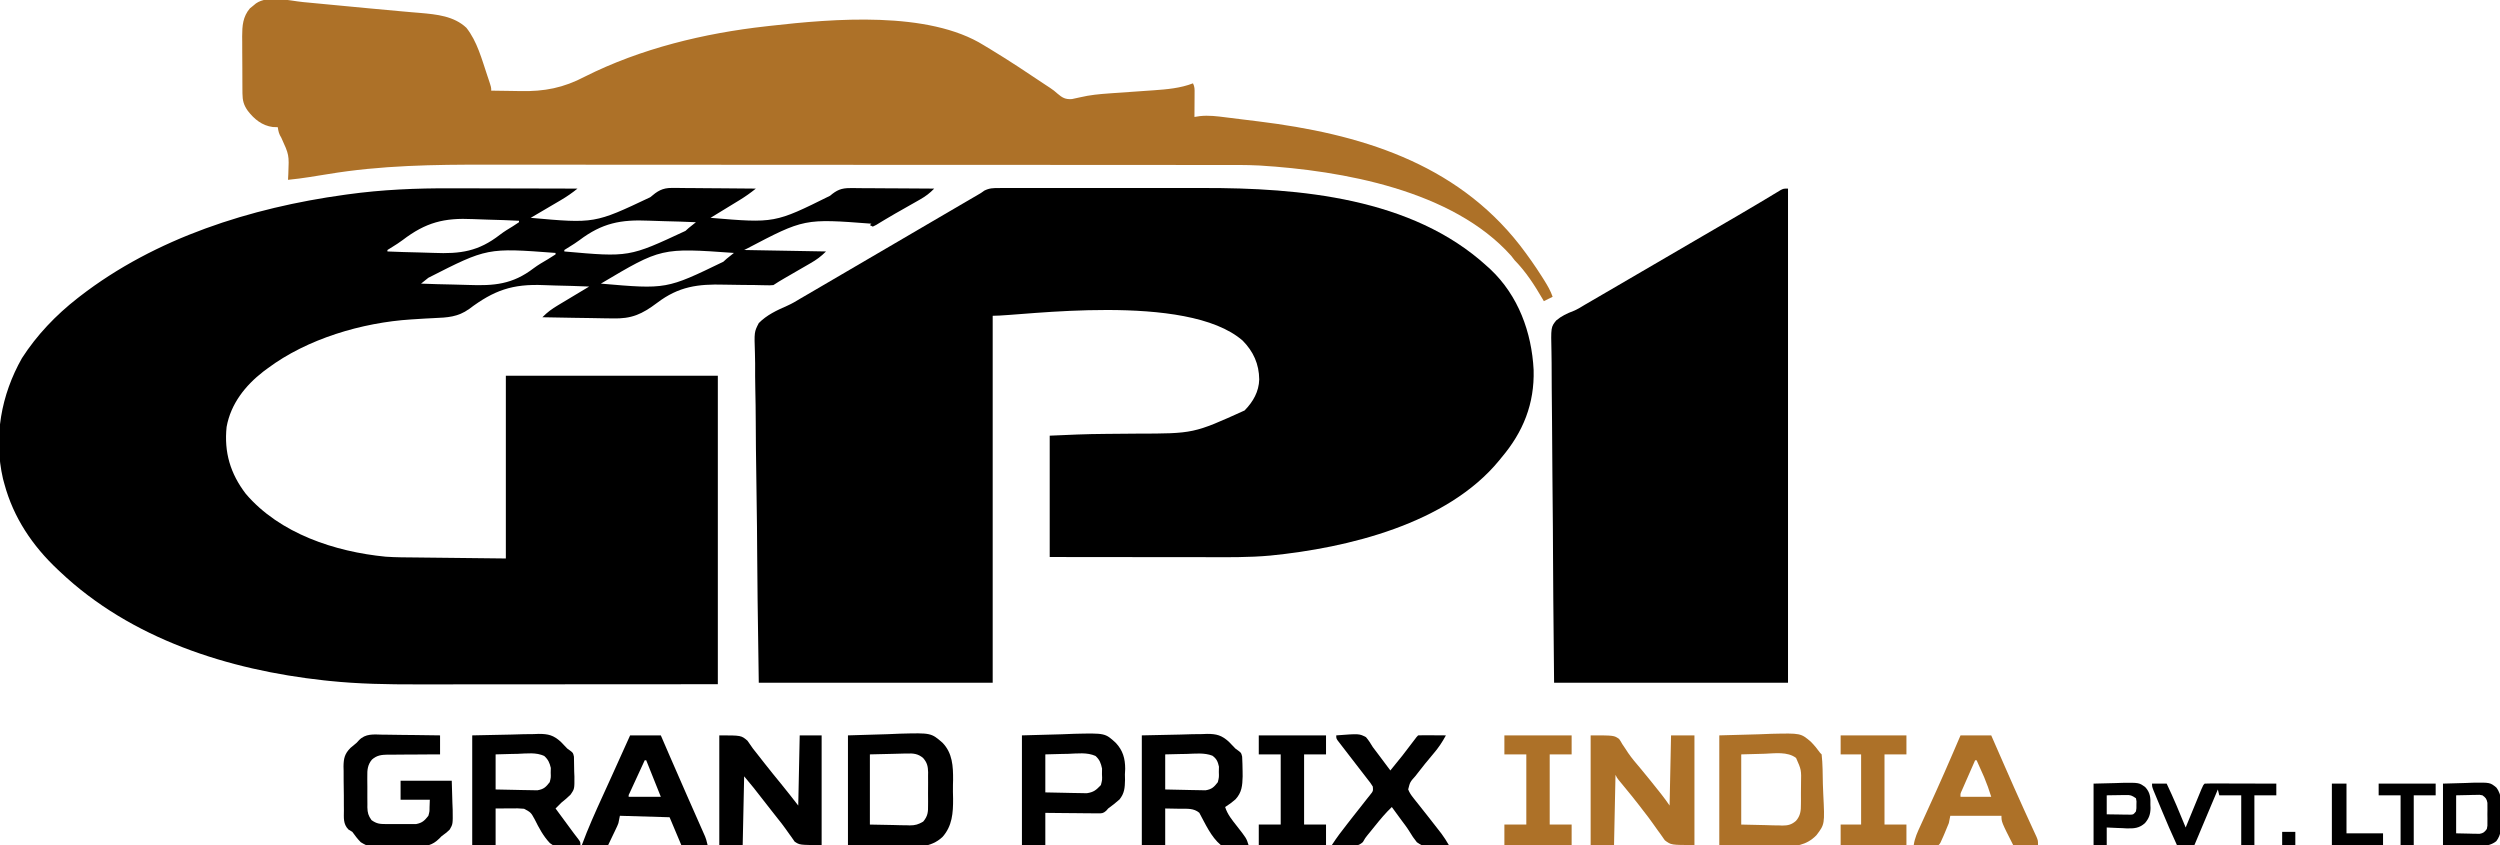 <?xml version="1.0" encoding="UTF-8"?>
<svg version="1.1" xmlns="http://www.w3.org/2000/svg" width="1710" height="578">
<path d="M0 0 C0.733 -0.005 1.466 -0.009 2.221 -0.014 C4.674 -0.026 7.126 -0.017 9.579 -0.007 C11.341 -0.011 13.102 -0.017 14.864 -0.023 C19.655 -0.037 24.446 -0.032 29.237 -0.022 C34.28 -0.014 39.323 -0.021 44.367 -0.026 C52.865 -0.032 61.363 -0.024 69.861 -0.01 C79.603 0.006 89.345 0.001 99.087 -0.016 C107.498 -0.029 115.908 -0.031 124.319 -0.023 C129.32 -0.019 134.321 -0.018 139.322 -0.028 C205.541 -0.143 282.378 6.557 333.629 53.381 C334.45 54.12 335.271 54.858 336.117 55.619 C355.16 73.61 364.305 98.661 365.629 124.381 C366.28 147.529 358.478 166.879 343.629 184.381 C343.114 185.018 342.6 185.655 342.07 186.311 C306.465 229.732 238.365 246.137 185.629 251.381 C170.702 252.761 155.72 252.512 140.746 252.482 C137.005 252.476 133.264 252.476 129.523 252.474 C122.465 252.471 115.408 252.463 108.35 252.453 C98.794 252.44 89.238 252.434 79.683 252.428 C64.665 252.419 49.647 252.399 34.629 252.381 C34.629 224.991 34.629 197.601 34.629 169.381 C47.309 168.805 59.874 168.243 72.547 168.17 C73.949 168.157 75.352 168.143 76.755 168.129 C82.572 168.069 88.389 168.013 94.206 167.98 C133.073 167.933 133.073 167.933 167.941 152.131 C173.754 146.183 177.732 139.263 177.941 130.881 C177.815 120.386 173.977 111.842 166.629 104.381 C128.368 70.97 14.953 87.549 -4.371 87.381 C-4.371 170.211 -4.371 253.041 -4.371 338.381 C-57.171 338.381 -109.971 338.381 -164.371 338.381 C-165.258 277.214 -165.258 277.214 -165.446 251.57 C-165.489 245.711 -165.533 239.852 -165.58 233.993 C-165.588 232.891 -165.588 232.891 -165.597 231.767 C-165.693 219.93 -165.866 208.096 -166.069 196.26 C-166.275 184.102 -166.397 171.946 -166.441 159.786 C-166.471 152.289 -166.566 144.798 -166.745 137.302 C-166.876 131.543 -166.889 125.787 -166.86 120.026 C-166.866 117.672 -166.909 115.318 -166.994 112.965 C-167.49 98.449 -167.49 98.449 -164.371 92.381 C-158.924 86.827 -151.955 83.597 -144.91 80.514 C-141.766 79.111 -138.919 77.453 -135.992 75.647 C-134.265 74.641 -132.537 73.636 -130.809 72.631 C-121.82 67.397 -112.843 62.144 -103.871 56.881 C-94.079 51.137 -84.278 45.406 -74.469 39.69 C-65.981 34.741 -57.506 29.773 -49.032 24.802 C-39.32 19.105 -29.599 13.424 -19.869 7.758 C-18.952 7.224 -18.035 6.689 -17.09 6.139 C-16.295 5.676 -15.501 5.214 -14.682 4.737 C-12.349 3.414 -12.349 3.414 -10.188 1.82 C-6.6 -0.013 -4.024 0.003 0 0 Z " fill="#000000" transform="translate(683.371,128.619)"/>
<path d="M0 0 C2.517 0.004 5.035 0.007 7.552 0.009 C14.077 0.016 20.601 0.036 27.126 0.058 C33.824 0.079 40.522 0.088 47.221 0.098 C60.289 0.119 73.357 0.152 86.426 0.195 C82.766 3.174 79.103 5.693 75.031 8.086 C74.439 8.435 73.847 8.785 73.237 9.145 C71.364 10.249 69.489 11.347 67.613 12.445 C66.335 13.198 65.057 13.95 63.779 14.703 C60.664 16.538 57.546 18.368 54.426 20.195 C98.143 24.112 98.143 24.112 136.171 6.118 C141.058 1.951 144.438 -0.311 150.982 -0.259 C152.263 -0.258 153.544 -0.258 154.863 -0.258 C156.246 -0.237 157.629 -0.217 159.012 -0.195 C160.438 -0.188 161.864 -0.182 163.291 -0.178 C167.029 -0.163 170.767 -0.124 174.506 -0.079 C178.327 -0.038 182.148 -0.02 185.969 0 C193.455 0.043 200.94 0.111 208.426 0.195 C204.827 3.117 201.209 5.668 197.25 8.086 C196.68 8.435 196.11 8.785 195.523 9.145 C193.721 10.248 191.917 11.347 190.113 12.445 C188.883 13.198 187.653 13.95 186.424 14.703 C183.427 16.537 180.427 18.368 177.426 20.195 C221.319 23.889 221.319 23.889 259.177 5.096 C263.733 1.245 266.845 -0.181 272.868 -0.145 C274.79 -0.145 274.79 -0.145 276.75 -0.145 C278.138 -0.129 279.526 -0.114 280.914 -0.098 C282.342 -0.092 283.77 -0.088 285.197 -0.085 C288.944 -0.073 292.69 -0.044 296.437 -0.011 C300.265 0.02 304.092 0.034 307.92 0.049 C315.422 0.081 322.924 0.132 330.426 0.195 C327.401 3.316 324.559 5.47 320.77 7.621 C319.664 8.253 318.558 8.886 317.418 9.537 C316.254 10.194 315.09 10.851 313.926 11.508 C311.665 12.795 309.405 14.083 307.145 15.371 C305.48 16.312 305.48 16.312 303.781 17.272 C301.495 18.583 299.23 19.907 296.977 21.271 C295.898 21.92 294.819 22.569 293.707 23.238 C292.254 24.126 292.254 24.126 290.771 25.032 C289.997 25.416 289.223 25.8 288.426 26.195 C287.766 25.865 287.106 25.535 286.426 25.195 C286.756 24.865 287.086 24.535 287.426 24.195 C241.525 20.687 241.525 20.687 202.426 41.195 C201.766 41.525 201.106 41.855 200.426 42.195 C218.906 42.525 237.386 42.855 256.426 43.195 C252.999 46.622 249.92 48.881 245.797 51.234 C244.851 51.785 244.851 51.785 243.885 52.346 C241.881 53.51 239.872 54.665 237.863 55.82 C235.852 56.984 233.841 58.15 231.831 59.316 C230.583 60.039 229.334 60.76 228.085 61.479 C225.475 62.985 222.934 64.523 220.426 66.195 C217.891 66.386 217.891 66.386 214.819 66.308 C213.666 66.286 212.512 66.264 211.324 66.241 C210.071 66.212 208.818 66.182 207.527 66.152 C204.853 66.129 202.178 66.108 199.504 66.092 C195.304 66.062 191.106 66.016 186.907 65.897 C168.807 65.409 155.745 67.088 140.899 78.339 C130.55 86.108 123.442 89.388 110.375 88.977 C108.981 88.962 107.587 88.95 106.193 88.942 C102.571 88.912 98.95 88.834 95.329 88.745 C91.615 88.662 87.9 88.626 84.186 88.586 C76.931 88.501 69.679 88.365 62.426 88.195 C65.642 84.866 68.976 82.439 72.941 80.086 C73.865 79.528 73.865 79.528 74.808 78.96 C76.76 77.783 78.718 76.614 80.676 75.445 C82.007 74.645 83.338 73.844 84.668 73.043 C87.917 71.088 91.17 69.14 94.426 67.195 C86.712 66.861 79.001 66.636 71.281 66.481 C68.666 66.417 66.052 66.328 63.438 66.215 C41.908 65.302 29.349 69.714 12.292 82.555 C4.632 88.064 -2.58 88.401 -11.758 88.776 C-16.12 88.958 -20.475 89.251 -24.832 89.531 C-25.685 89.584 -26.538 89.636 -27.416 89.69 C-60.859 91.825 -98.47 102.916 -125.574 123.195 C-126.517 123.893 -127.459 124.59 -128.43 125.309 C-140.831 134.939 -150.731 147.419 -153.574 163.195 C-155.372 180.522 -151.045 195.122 -140.426 209.004 C-117.199 236.205 -79.347 248.599 -44.785 251.973 C-37.643 252.468 -30.473 252.441 -23.316 252.512 C-21.758 252.53 -20.199 252.549 -18.641 252.568 C-12.91 252.636 -7.18 252.697 -1.449 252.758 C11.38 252.902 24.208 253.047 37.426 253.195 C37.426 211.945 37.426 170.695 37.426 128.195 C85.276 128.195 133.126 128.195 182.426 128.195 C182.426 197.825 182.426 267.455 182.426 339.195 C126.758 339.236 126.758 339.236 103.311 339.244 C97.954 339.246 92.598 339.248 87.241 339.25 C86.57 339.251 85.899 339.251 85.208 339.251 C74.427 339.255 63.647 339.263 52.867 339.272 C41.771 339.282 30.675 339.287 19.579 339.289 C13.361 339.291 7.142 339.294 0.923 339.301 C-4.951 339.308 -10.825 339.31 -16.7 339.308 C-18.836 339.309 -20.971 339.311 -23.107 339.315 C-43.17 339.349 -63.293 339.036 -83.262 336.945 C-84.501 336.817 -85.74 336.688 -87.017 336.556 C-152.314 329.428 -219.021 308.224 -267.574 262.195 C-268.073 261.729 -268.571 261.263 -269.085 260.783 C-286.352 244.555 -299.368 225.245 -305.574 202.195 C-305.893 201.026 -306.211 199.857 -306.539 198.652 C-313.039 170.228 -307.825 141.364 -293.574 116.195 C-283.459 100.432 -270.29 86.67 -255.574 75.195 C-255.034 74.774 -254.495 74.352 -253.938 73.918 C-202.264 33.908 -136.925 13.266 -72.949 4.445 C-72.228 4.344 -71.507 4.243 -70.765 4.139 C-47.249 0.882 -23.718 -0.106 0 0 Z M-33.156 35.395 C-35.454 37.106 -37.791 38.629 -40.236 40.117 C-41.338 40.803 -42.439 41.489 -43.574 42.195 C-43.574 42.525 -43.574 42.855 -43.574 43.195 C-36.376 43.501 -29.179 43.73 -21.975 43.869 C-18.627 43.936 -15.286 44.033 -11.939 44.176 C6.441 44.939 18.676 43.188 33.393 31.746 C36.222 29.588 39.19 27.779 42.238 25.945 C43.654 25.059 45.059 24.155 46.426 23.195 C46.426 22.865 46.426 22.535 46.426 22.195 C39.28 21.842 32.136 21.578 24.982 21.418 C21.656 21.341 18.34 21.229 15.017 21.064 C-4.829 20.105 -17.272 23.286 -33.156 35.395 Z M87.744 35.488 C85.489 37.149 83.188 38.631 80.797 40.086 C79.684 40.782 78.572 41.478 77.426 42.195 C77.426 42.525 77.426 42.855 77.426 43.195 C121.677 47.142 121.677 47.142 160.3 29.118 C161.002 28.484 161.703 27.849 162.426 27.195 C164.085 25.853 165.75 24.517 167.426 23.195 C160.132 22.866 152.84 22.62 145.54 22.47 C142.145 22.398 138.76 22.293 135.368 22.139 C116.006 21.284 103.368 23.72 87.744 35.488 Z M-15.574 61.195 C-17.236 62.535 -18.901 63.87 -20.574 65.195 C-13.228 65.477 -5.883 65.688 1.467 65.817 C4.883 65.879 8.296 65.962 11.709 66.101 C29.519 66.768 42.022 65.705 56.419 54.688 C59.524 52.379 62.837 50.455 66.176 48.508 C67.945 47.434 69.704 46.342 71.426 45.195 C71.426 44.865 71.426 44.535 71.426 44.195 C24.717 40.675 24.717 40.675 -15.574 61.195 Z M102.426 65.195 C147.283 69.081 147.283 69.081 186.208 50.21 C187.306 49.213 187.306 49.213 188.426 48.195 C190.084 46.852 191.749 45.516 193.426 44.195 C143.735 40.667 143.735 40.667 102.426 65.195 Z " fill="#000000" transform="translate(308.574,128.805)"/>
<path d="M0 0 C1.589 0.15 3.178 0.3 4.767 0.449 C8.946 0.843 13.124 1.243 17.302 1.644 C22.256 2.119 27.21 2.586 32.164 3.054 C36.233 3.439 40.302 3.827 44.37 4.218 C52.172 4.969 59.975 5.697 67.784 6.369 C69.945 6.558 72.107 6.749 74.268 6.939 C76.241 7.11 78.214 7.271 80.187 7.431 C91.368 8.421 103.124 9.563 111.645 17.574 C119.055 26.914 122.201 39.128 125.957 50.262 C126.224 51.053 126.491 51.843 126.766 52.658 C128.645 58.33 128.645 58.33 128.645 60.574 C133.621 60.675 138.597 60.746 143.574 60.794 C145.259 60.814 146.944 60.841 148.629 60.876 C165.051 61.209 178.062 58.68 192.695 50.977 C230.925 31.743 274.412 21.269 316.645 16.574 C317.622 16.462 318.599 16.351 319.606 16.235 C362.455 11.383 427.699 5.817 465.645 29.574 C467.109 30.457 468.573 31.339 470.039 32.219 C482.803 39.948 495.213 48.191 507.598 56.508 C508.645 57.195 509.692 57.882 510.771 58.589 C513.645 60.574 513.645 60.574 515.877 62.547 C519.255 65.41 521.322 66.67 525.832 66.344 C527.756 65.949 529.679 65.551 531.589 65.095 C538.09 63.557 544.502 62.945 551.16 62.477 C552.272 62.395 553.384 62.314 554.53 62.231 C557.984 61.984 561.439 61.747 564.895 61.512 C568.373 61.271 571.851 61.028 575.329 60.778 C577.475 60.624 579.621 60.476 581.767 60.334 C590.819 59.69 600.126 58.887 608.645 55.574 C609.871 58.027 609.759 59.625 609.742 62.363 C609.739 63.304 609.736 64.245 609.732 65.215 C609.724 66.2 609.716 67.185 609.707 68.199 C609.703 69.192 609.698 70.184 609.693 71.207 C609.682 73.663 609.664 76.118 609.645 78.574 C611.49 78.288 611.49 78.288 613.372 77.996 C619.366 77.338 625.052 78.069 631.008 78.832 C632.194 78.977 633.38 79.122 634.602 79.271 C637.115 79.581 639.627 79.895 642.138 80.215 C645.878 80.689 649.619 81.145 653.361 81.598 C722.18 90.082 787.942 109.578 832.274 166.358 C837.621 173.32 842.638 180.404 847.332 187.824 C847.837 188.622 848.342 189.42 848.862 190.241 C851.148 193.924 853.234 197.449 854.645 201.574 C852.665 202.564 850.685 203.554 848.645 204.574 C848.358 204.081 848.072 203.588 847.778 203.081 C842.098 193.364 836.518 184.657 828.645 176.574 C827.861 175.564 827.077 174.553 826.27 173.512 C786.131 128.594 710.714 115.256 654.185 111.786 C644.931 111.298 635.651 111.43 626.388 111.434 C624.043 111.431 621.699 111.428 619.354 111.425 C613.612 111.418 607.87 111.415 602.128 111.414 C595.241 111.414 588.355 111.407 581.468 111.4 C564.824 111.384 548.181 111.378 531.537 111.373 C523.648 111.371 515.758 111.367 507.869 111.364 C480.811 111.351 453.753 111.34 426.695 111.337 C424.998 111.336 423.301 111.336 421.605 111.336 C419.904 111.336 418.204 111.336 416.503 111.335 C413.092 111.335 409.681 111.334 406.271 111.334 C405.002 111.334 405.002 111.334 403.708 111.334 C376.338 111.33 348.967 111.314 321.597 111.291 C292.595 111.266 263.593 111.252 234.591 111.251 C231.397 111.251 228.203 111.251 225.009 111.251 C223.829 111.251 223.829 111.251 222.626 111.25 C210.057 111.249 197.487 111.238 184.918 111.224 C172.242 111.209 159.566 111.206 146.889 111.214 C140.043 111.218 133.197 111.217 126.35 111.203 C89.597 111.131 53.108 111.634 16.77 117.699 C14.271 118.1 11.773 118.496 9.274 118.892 C7.769 119.131 6.266 119.375 4.762 119.623 C-0.261 120.445 -5.292 121.053 -10.355 121.574 C-10.286 120.258 -10.216 118.942 -10.145 117.586 C-9.593 104.495 -9.593 104.495 -14.945 92.766 C-16.501 90.348 -16.962 88.4 -17.355 85.574 C-18.49 85.533 -19.624 85.492 -20.793 85.449 C-28.082 84.507 -33.467 80.077 -37.855 74.387 C-40.662 70.434 -41.48 67.322 -41.517 62.495 C-41.526 61.46 -41.536 60.425 -41.546 59.359 C-41.55 58.24 -41.554 57.121 -41.559 55.969 C-41.564 54.816 -41.57 53.662 -41.576 52.474 C-41.585 50.031 -41.592 47.587 -41.596 45.143 C-41.605 41.419 -41.636 37.695 -41.668 33.971 C-41.675 31.595 -41.68 29.219 -41.684 26.844 C-41.696 25.735 -41.708 24.627 -41.721 23.484 C-41.7 16.281 -41.28 10.011 -36.418 4.297 C-35.397 3.475 -35.397 3.475 -34.355 2.637 C-33.675 2.071 -32.994 1.505 -32.293 0.922 C-23.975 -4.864 -9.519 -0.923 0 0 Z " fill="#AD7128" transform="translate(207.355,1.426)"/>
<path d="M0 0 C0 111.54 0 223.08 0 338 C-52.8 338 -105.6 338 -160 338 C-160.605 276.672 -160.605 276.672 -160.732 250.994 C-160.762 245.127 -160.792 239.259 -160.824 233.392 C-160.828 232.656 -160.832 231.921 -160.836 231.163 C-160.901 219.298 -161.019 207.435 -161.157 195.57 C-161.298 183.39 -161.381 171.21 -161.411 159.029 C-161.432 151.515 -161.497 144.003 -161.619 136.49 C-161.708 130.724 -161.717 124.959 -161.697 119.193 C-161.701 116.831 -161.731 114.469 -161.788 112.107 C-162.191 94.716 -162.191 94.716 -158.541 90.191 C-155.019 87.198 -151.15 85.366 -146.853 83.742 C-144.099 82.639 -141.645 81.108 -139.129 79.551 C-137.274 78.47 -135.419 77.391 -133.562 76.312 C-131.48 75.1 -129.398 73.888 -127.316 72.676 C-125.747 71.762 -125.747 71.762 -124.145 70.831 C-119.094 67.891 -114.047 64.945 -109 62 C-107 60.833 -105 59.667 -103 58.5 C-101.515 57.634 -101.515 57.634 -100 56.75 C-67 37.5 -67 37.5 -64 35.75 C-62.001 34.584 -60.003 33.418 -58.004 32.252 C-52.981 29.321 -47.956 26.392 -42.93 23.465 C-41.928 22.881 -40.926 22.297 -39.893 21.696 C-37.898 20.533 -35.902 19.372 -33.906 18.21 C-28.82 15.248 -23.752 12.26 -18.707 9.23 C-17.696 8.625 -16.685 8.02 -15.643 7.397 C-13.714 6.24 -11.787 5.078 -9.865 3.91 C-9.006 3.396 -8.147 2.881 -7.262 2.352 C-6.509 1.896 -5.755 1.441 -4.979 0.971 C-3 0 -3 0 0 0 Z " fill="#000000" transform="translate(1223,129)"/>
<path d="M0 0 C16 0 16 0 19.477 2.465 C20.605 4.113 20.605 4.113 21.625 5.938 C22.488 7.231 23.355 8.521 24.227 9.809 C24.668 10.493 25.109 11.177 25.563 11.882 C28.109 15.636 31.076 19.039 34 22.5 C38.485 27.906 42.911 33.352 47.25 38.875 C47.704 39.452 48.157 40.029 48.625 40.623 C50.511 43.035 52.3 45.451 54 48 C54.33 32.16 54.66 16.32 55 0 C60.28 0 65.56 0 71 0 C71 24.75 71 49.5 71 75 C55 75 55 75 50.727 71.738 C49.641 70.301 48.608 68.822 47.625 67.312 C47.056 66.536 46.487 65.759 45.901 64.959 C44.757 63.393 43.634 61.811 42.533 60.214 C40.443 57.196 38.199 54.329 35.938 51.438 C35.164 50.419 34.391 49.401 33.594 48.352 C29.91 43.545 26.049 38.878 22.201 34.203 C21.669 33.555 21.138 32.906 20.59 32.238 C19.876 31.373 19.876 31.373 19.148 30.49 C18 29 18 29 17 27 C16.67 42.84 16.34 58.68 16 75 C10.72 75 5.44 75 0 75 C0 50.25 0 25.5 0 0 Z " fill="#AD7128" transform="translate(1088,503)"/>
<path d="M0 0 C8.869 -0.186 17.738 -0.371 26.875 -0.562 C31.046 -0.685 31.046 -0.685 35.3 -0.811 C37.531 -0.837 39.762 -0.86 41.992 -0.879 C43.697 -0.948 43.697 -0.948 45.436 -1.018 C52.064 -1.025 55.571 -0.133 60.563 4.367 C62.047 5.907 63.527 7.45 65 9 C65.74 9.537 66.479 10.074 67.241 10.627 C69 12 69 12 69.581 14.6 C69.68 17.964 69.743 21.322 69.75 24.688 C69.799 25.847 69.848 27.007 69.898 28.201 C69.956 36.603 69.956 36.603 67.307 40.475 C65.298 42.487 63.228 44.238 61 46 C59.652 47.319 58.315 48.648 57 50 C59.271 53.084 61.541 56.167 63.812 59.25 C64.455 60.123 65.098 60.995 65.76 61.895 C66.382 62.739 67.004 63.583 67.645 64.453 C68.215 65.228 68.786 66.003 69.374 66.802 C70.462 68.272 71.574 69.725 72.71 71.159 C74 73 74 73 74 75 C58.146 77.218 58.146 77.218 53.117 73.673 C48.695 69.034 45.6 63.239 42.777 57.525 C40.139 52.709 40.139 52.709 35.461 50.195 C32.465 49.888 29.637 49.856 26.625 49.938 C23.119 49.958 19.613 49.979 16 50 C16 58.25 16 66.5 16 75 C10.72 75 5.44 75 0 75 C0 50.25 0 25.5 0 0 Z M16 13 C16 20.92 16 28.84 16 37 C20.467 37.115 24.93 37.214 29.397 37.275 C30.915 37.3 32.433 37.334 33.951 37.377 C36.138 37.438 38.324 37.466 40.512 37.488 C41.826 37.514 43.141 37.541 44.495 37.568 C48.877 36.858 50.307 35.458 53 32 C53.822 28.873 53.822 28.873 53.688 25.562 C53.724 23.925 53.724 23.925 53.762 22.254 C52.957 18.816 51.962 16.527 49.307 14.132 C43.831 11.446 37.096 12.412 31.125 12.625 C29.659 12.655 28.193 12.682 26.727 12.707 C23.148 12.768 19.578 12.885 16 13 Z " fill="#000000" transform="translate(323,503)"/>
<path d="M0 0 C15 0 15 0 19.25 3.625 C20.533 5.393 21.78 7.188 23 9 C24.248 10.627 25.525 12.227 26.805 13.829 C28.216 15.599 29.607 17.384 30.996 19.172 C34.7 23.916 38.508 28.575 42.321 33.231 C46.298 38.097 50.138 43.035 54 48 C54.33 32.16 54.66 16.32 55 0 C59.95 0 64.9 0 70 0 C70 24.75 70 49.5 70 75 C55 75 55 75 51.516 72.648 C50.394 71.028 50.394 71.028 49.25 69.375 C48.821 68.79 48.393 68.206 47.951 67.603 C47.052 66.375 46.172 65.132 45.311 63.877 C43.602 61.43 41.75 59.115 39.882 56.788 C38.497 55.059 37.133 53.316 35.773 51.566 C32.9 47.87 30.015 44.183 27.125 40.5 C26.685 39.937 26.245 39.374 25.791 38.793 C25.156 37.983 25.156 37.983 24.508 37.156 C24.143 36.69 23.779 36.224 23.403 35.744 C21.304 33.134 19.144 30.573 17 28 C16.67 43.51 16.34 59.02 16 75 C10.72 75 5.44 75 0 75 C0 50.25 0 25.5 0 0 Z " fill="#000000" transform="translate(492,503)"/>
<path d="M0 0 C8.704 -0.186 17.407 -0.371 26.375 -0.562 C29.103 -0.644 31.831 -0.726 34.642 -0.811 C36.832 -0.837 39.021 -0.86 41.211 -0.879 C42.326 -0.925 43.441 -0.971 44.589 -1.018 C51.16 -1.025 54.604 -0.092 59.549 4.367 C61.038 5.907 62.522 7.451 64 9 C64.739 9.538 65.478 10.076 66.239 10.63 C68 12 68 12 68.629 14.553 C68.791 17.872 68.912 21.176 68.938 24.5 C68.953 26.269 68.953 26.269 68.969 28.074 C68.794 34.365 68.445 39.031 64.057 43.756 C61.826 45.718 59.524 47.435 57 49 C58.597 54.11 61.751 57.846 65 62 C71.557 70.381 71.557 70.381 73 75 C66.67 76.143 60.195 77.208 54 75 C47.27 69.313 43.489 60.549 39.324 52.938 C35.468 49.723 31.108 50.218 26.25 50.188 C22.867 50.126 19.485 50.064 16 50 C16 58.25 16 66.5 16 75 C10.72 75 5.44 75 0 75 C0 50.25 0 25.5 0 0 Z M16 13 C16 20.92 16 28.84 16 37 C20.325 37.115 24.645 37.215 28.97 37.275 C30.44 37.3 31.909 37.334 33.378 37.377 C35.496 37.438 37.612 37.466 39.73 37.488 C41.003 37.514 42.276 37.541 43.587 37.568 C47.907 36.849 49.341 35.411 52 32 C52.824 28.608 52.824 28.608 52.688 25 C52.724 23.206 52.724 23.206 52.762 21.375 C51.984 17.927 51.179 15.998 48.276 13.889 C42.776 11.74 36.446 12.509 30.625 12.688 C29.207 12.713 27.789 12.735 26.371 12.756 C22.912 12.806 19.459 12.904 16 13 Z " fill="#000000" transform="translate(781,503)"/>
<path d="M0 0 C13.427 -0.402 13.427 -0.402 27.125 -0.812 C29.921 -0.931 32.717 -1.049 35.598 -1.171 C56.888 -1.722 56.888 -1.722 64.695 5.055 C71.523 12.146 71.973 21.105 71.914 30.521 C71.885 31.577 71.855 32.632 71.825 33.719 C71.75 36.936 71.825 40.126 71.914 43.342 C71.975 52.985 71.348 61.972 64.695 69.449 C56.608 77.097 46.111 76.553 35.598 76.261 C32.802 76.134 30.006 76.006 27.125 75.875 C13.698 75.442 13.698 75.442 0 75 C0 50.25 0 25.5 0 0 Z M15 13 C15 28.84 15 44.68 15 61 C22.982 61.155 22.982 61.155 31.125 61.312 C32.793 61.358 34.461 61.404 36.18 61.45 C37.519 61.465 38.857 61.478 40.195 61.488 C40.877 61.514 41.559 61.539 42.261 61.566 C46.062 61.569 48.136 60.921 51.438 58.993 C54.658 55.232 54.872 52.374 54.797 47.629 C54.803 46.829 54.808 46.029 54.814 45.205 C54.818 43.518 54.807 41.831 54.782 40.144 C54.75 37.573 54.782 35.007 54.82 32.436 C54.816 30.792 54.809 29.148 54.797 27.504 C54.809 26.741 54.821 25.979 54.834 25.193 C54.728 21.139 54.149 18.603 51.438 15.505 C47.982 12.508 44.645 12.214 40.195 12.414 C39.231 12.423 39.231 12.423 38.248 12.432 C35.873 12.464 33.499 12.547 31.125 12.625 C25.804 12.749 20.483 12.873 15 13 Z " fill="#000000" transform="translate(580,503)"/>
<path d="M0 0 C8.972 -0.247 17.944 -0.495 27.188 -0.75 C31.395 -0.914 31.395 -0.914 35.688 -1.081 C55.682 -1.528 55.682 -1.528 62.567 4.298 C64.973 6.726 67.01 9.217 69 12 C69.495 12.495 69.495 12.495 70 13 C70.76 19.708 70.701 26.553 70.844 33.296 C70.906 35.578 70.994 37.859 71.111 40.139 C72.148 60.791 72.148 60.791 66.394 68.335 C59.601 75.311 51.776 76.061 42.383 76.27 C37.282 76.257 32.228 76.029 27.125 75.812 C18.174 75.544 9.223 75.276 0 75 C0 50.25 0 25.5 0 0 Z M15 13 C15 28.84 15 44.68 15 61 C20.486 61.124 25.973 61.248 31.625 61.375 C33.345 61.43 35.066 61.484 36.838 61.541 C38.218 61.558 39.597 61.573 40.977 61.586 C41.68 61.617 42.383 61.647 43.108 61.679 C47.046 61.683 49.534 61.017 52.449 58.463 C55.493 54.972 55.889 51.519 55.832 47.004 C55.84 46.252 55.848 45.5 55.857 44.726 C55.865 43.143 55.858 41.561 55.837 39.978 C55.813 37.571 55.857 35.171 55.908 32.764 C56.116 23.588 56.116 23.588 52.508 15.43 C46.664 10.983 37.998 12.296 31.062 12.562 C25.762 12.707 20.461 12.851 15 13 Z " fill="#AD7128" transform="translate(1176,503)"/>
<path d="M0 0 C1.685 0.011 1.685 0.011 3.405 0.021 C6.981 0.049 10.557 0.112 14.133 0.176 C16.562 0.201 18.992 0.224 21.422 0.244 C27.368 0.299 33.313 0.385 39.258 0.488 C39.258 4.778 39.258 9.068 39.258 13.488 C37.987 13.487 36.715 13.486 35.406 13.485 C30.675 13.489 25.946 13.531 21.216 13.586 C19.171 13.604 17.127 13.612 15.082 13.608 C12.137 13.606 9.195 13.641 6.25 13.684 C5.34 13.674 4.431 13.665 3.494 13.656 C-0.898 13.756 -3.935 14.081 -7.319 17.034 C-10.278 20.548 -10.599 24.086 -10.504 28.555 C-10.509 29.689 -10.509 29.689 -10.514 30.847 C-10.514 32.438 -10.499 34.029 -10.469 35.62 C-10.43 38.048 -10.449 40.472 -10.475 42.9 C-10.467 44.452 -10.456 46.003 -10.441 47.555 C-10.448 48.276 -10.455 48.997 -10.463 49.739 C-10.359 53.458 -9.812 55.39 -7.642 58.443 C-4.054 60.974 -2.014 61.132 2.352 61.152 C3.021 61.157 3.69 61.162 4.379 61.167 C5.788 61.17 7.197 61.161 8.605 61.14 C10.753 61.113 12.895 61.14 15.043 61.172 C16.417 61.169 17.79 61.162 19.164 61.152 C21.025 61.144 21.025 61.144 22.924 61.135 C27.134 60.318 28.62 58.802 31.258 55.488 C32.062 52.617 32.062 52.617 32.07 49.676 C32.163 47.108 32.163 47.108 32.258 44.488 C25.658 44.488 19.058 44.488 12.258 44.488 C12.258 40.198 12.258 35.908 12.258 31.488 C23.808 31.488 35.358 31.488 47.258 31.488 C47.474 38.944 47.474 38.944 47.695 46.551 C47.759 48.105 47.823 49.66 47.888 51.262 C48.028 61.143 48.028 61.143 45.915 64.835 C44.127 66.651 42.338 68.016 40.258 69.488 C39.78 69.976 39.303 70.465 38.811 70.968 C33.855 75.879 29.873 76.411 23.047 76.391 C22.079 76.403 21.112 76.416 20.115 76.43 C18.076 76.447 16.037 76.448 13.998 76.435 C10.897 76.426 7.804 76.496 4.703 76.572 C-9.69 76.709 -9.69 76.709 -14.985 73.559 C-17.204 71.32 -18.915 69.046 -20.742 66.488 C-21.621 65.955 -22.501 65.421 -23.406 64.872 C-27.161 61.04 -26.515 56.827 -26.512 51.66 C-26.524 50.597 -26.536 49.534 -26.548 48.439 C-26.564 46.19 -26.568 43.94 -26.559 41.691 C-26.555 38.263 -26.62 34.841 -26.689 31.414 C-26.697 29.225 -26.7 27.036 -26.699 24.848 C-26.725 23.83 -26.75 22.812 -26.777 21.763 C-26.688 16.204 -26.016 13.126 -22.057 9.091 C-20.632 7.874 -19.195 6.672 -17.742 5.488 C-17.263 4.966 -16.785 4.444 -16.292 3.905 C-11.722 -0.911 -6.139 -0.146 0 0 Z " fill="#000000" transform="translate(261.742,502.512)"/>
<path d="M0 0 C8.972 -0.247 17.944 -0.495 27.188 -0.75 C31.395 -0.914 31.395 -0.914 35.688 -1.081 C56.911 -1.576 56.911 -1.576 64.211 5.129 C69.073 10.351 70.612 15.778 70.631 22.924 C70.567 24.166 70.503 25.408 70.438 26.688 C70.463 27.941 70.488 29.195 70.514 30.486 C70.399 35.814 70.162 39.54 66.778 43.792 C64.28 46.043 61.722 48.03 59 50 C58.538 50.524 58.075 51.048 57.599 51.589 C55.591 53.361 54.633 53.366 51.988 53.341 C51.187 53.34 50.386 53.34 49.561 53.34 C48.702 53.324 47.843 53.309 46.957 53.293 C45.632 53.287 45.632 53.287 44.279 53.28 C41.457 53.263 38.635 53.226 35.812 53.188 C33.899 53.172 31.986 53.159 30.072 53.146 C25.381 53.116 20.691 53.057 16 53 C16 60.26 16 67.52 16 75 C10.72 75 5.44 75 0 75 C0 50.25 0 25.5 0 0 Z M16 13 C16 21.58 16 30.16 16 39 C20.449 39.115 24.893 39.215 29.342 39.275 C30.854 39.3 32.365 39.334 33.875 39.377 C36.055 39.438 38.234 39.466 40.414 39.488 C41.723 39.514 43.032 39.541 44.381 39.568 C49.149 38.82 50.69 37.46 54 34 C54.945 30.418 54.945 30.418 54.75 26.562 C54.765 25.285 54.781 24.008 54.797 22.691 C54.007 19.033 53.183 16.62 50.336 14.096 C44.701 11.451 37.717 12.415 31.625 12.625 C30.111 12.655 28.596 12.682 27.082 12.707 C23.385 12.768 19.697 12.885 16 13 Z " fill="#000000" transform="translate(699,503)"/>
<path d="M0 0 C6.93 0 13.86 0 21 0 C21.73 1.69 22.459 3.38 23.211 5.121 C24.265 7.56 25.32 9.999 26.375 12.438 C26.654 13.083 26.933 13.729 27.221 14.394 C31.06 23.27 34.933 32.132 38.836 40.98 C39.244 41.905 39.651 42.83 40.071 43.783 C42.1 48.386 44.132 52.988 46.169 57.588 C46.92 59.29 47.671 60.993 48.422 62.695 C48.769 63.476 49.117 64.257 49.474 65.062 C49.793 65.787 50.112 66.512 50.44 67.258 C50.719 67.887 50.997 68.516 51.284 69.164 C52 71 52 71 53 75 C47.06 75 41.12 75 35 75 C32.36 68.73 29.72 62.46 27 56 C15.78 55.67 4.56 55.34 -7 55 C-7.33 56.65 -7.66 58.3 -8 60 C-8.756 61.945 -8.756 61.945 -9.629 63.77 C-9.911 64.366 -10.192 64.963 -10.483 65.577 C-10.839 66.315 -11.195 67.053 -11.562 67.812 C-12.697 70.184 -13.831 72.556 -15 75 C-20.94 75 -26.88 75 -33 75 C-28.782 63.556 -23.814 52.526 -18.75 41.438 C-17.933 39.643 -17.117 37.848 -16.301 36.053 C-15.085 33.379 -13.869 30.705 -12.651 28.032 C-8.403 18.702 -4.201 9.351 0 0 Z M10 17 C8.164 20.978 6.331 24.957 4.5 28.938 C3.975 30.074 3.451 31.21 2.91 32.381 C2.414 33.46 1.918 34.54 1.406 35.652 C0.715 37.153 0.715 37.153 0.01 38.683 C-1.067 40.732 -1.067 40.732 -1 42 C6.26 42 13.52 42 21 42 C19.721 38.803 18.442 35.606 17.125 32.312 C15.083 27.208 13.042 22.104 11 17 C10.67 17 10.34 17 10 17 Z " fill="#000000" transform="translate(431,503)"/>
<path d="M0 0 C6.93 0 13.86 0 21 0 C22.137 2.6 23.274 5.2 24.445 7.879 C26.004 11.44 27.565 15.001 29.125 18.562 C29.73 19.945 29.73 19.945 30.348 21.356 C34.617 31.101 38.901 40.838 43.312 50.52 C43.805 51.601 43.805 51.601 44.307 52.705 C45.841 56.071 47.383 59.433 48.934 62.791 C49.474 63.971 50.014 65.151 50.57 66.367 C51.042 67.389 51.514 68.411 52 69.464 C53 72 53 72 53 75 C47.39 75 41.78 75 36 75 C28 59.216 28 59.216 28 55 C16.45 55 4.9 55 -7 55 C-7.33 56.65 -7.66 58.3 -8 60 C-8.958 62.448 -9.943 64.847 -11 67.25 C-11.273 67.887 -11.547 68.524 -11.828 69.18 C-13.859 73.859 -13.859 73.859 -15 75 C-17.863 75.073 -20.701 75.092 -23.562 75.062 C-24.369 75.058 -25.175 75.053 -26.006 75.049 C-28.004 75.037 -30.002 75.019 -32 75 C-31.333 70.197 -29.43 66.176 -27.422 61.816 C-27.058 61.016 -26.695 60.215 -26.321 59.39 C-25.54 57.671 -24.757 55.953 -23.972 54.236 C-21.915 49.736 -19.876 45.23 -17.836 40.723 C-17.426 39.819 -17.017 38.914 -16.595 37.983 C-12.77 29.525 -9.05 21.024 -5.375 12.5 C-4.956 11.529 -4.956 11.529 -4.529 10.539 C-3.015 7.028 -1.507 3.514 0 0 Z M10 17 C8.327 20.789 6.663 24.582 5 28.375 C4.523 29.455 4.046 30.535 3.555 31.648 C3.104 32.68 2.652 33.711 2.188 34.773 C1.769 35.727 1.35 36.68 0.918 37.662 C-0.122 39.892 -0.122 39.892 0 42 C6.93 42 13.86 42 21 42 C18.793 35.187 18.793 35.187 16.176 28.621 C15.87 27.928 15.563 27.235 15.248 26.521 C14.939 25.834 14.631 25.146 14.312 24.438 C13.992 23.715 13.672 22.992 13.342 22.248 C12.565 20.497 11.783 18.748 11 17 C10.67 17 10.34 17 10 17 Z " fill="#AD7128" transform="translate(1341,503)"/>
<path d="M0 0 C15.71 -1.197 15.71 -1.197 20.332 1.219 C22.18 3.352 23.536 5.583 25 8 C26.554 10.117 28.148 12.2 29.745 14.285 C32.199 17.497 34.599 20.748 37 24 C42.622 17.249 48.024 10.395 53.25 3.336 C55 1 55 1 56 0 C57.416 -0.087 58.836 -0.107 60.254 -0.098 C61.535 -0.093 61.535 -0.093 62.842 -0.088 C64.189 -0.075 64.189 -0.075 65.562 -0.062 C66.464 -0.058 67.366 -0.053 68.295 -0.049 C70.53 -0.037 72.765 -0.021 75 0 C72.473 4.65 69.853 8.604 66.375 12.625 C62.628 17.016 59.011 21.481 55.5 26.062 C55.079 26.611 54.658 27.159 54.224 27.723 C50.462 31.909 50.462 31.909 49.199 36.946 C50.111 39.286 51.245 40.906 52.809 42.871 C53.386 43.604 53.964 44.338 54.559 45.093 C55.179 45.867 55.799 46.64 56.438 47.438 C57.714 49.055 58.99 50.672 60.266 52.289 C60.898 53.086 61.53 53.883 62.182 54.704 C64.705 57.89 67.202 61.096 69.688 64.312 C70.454 65.299 71.221 66.285 72.012 67.301 C73.848 69.794 75.46 72.316 77 75 C60.491 76.663 60.491 76.663 55.121 73.078 C53.24 70.737 51.614 68.381 50.098 65.79 C48.398 63.018 46.426 60.46 44.475 57.862 C42.279 54.935 40.142 51.967 38 49 C33.766 53.052 30.101 57.431 26.438 62 C25.874 62.699 25.31 63.397 24.729 64.117 C24.177 64.8 23.626 65.484 23.059 66.188 C22.521 66.841 21.984 67.495 21.43 68.169 C19.843 70.125 19.843 70.125 18.207 72.98 C15.166 75.763 12.909 75.516 8.895 75.439 C8.022 75.398 7.149 75.356 6.25 75.312 C5.362 75.29 4.474 75.267 3.559 75.244 C1.371 75.185 -0.814 75.103 -3 75 C0.269 69.919 3.895 65.187 7.625 60.438 C8.87 58.841 10.115 57.245 11.359 55.648 C13.609 52.77 15.87 49.901 18.141 47.039 C19.052 45.88 19.964 44.721 20.875 43.562 C21.677 42.553 22.479 41.544 23.305 40.504 C25.28 38.09 25.28 38.09 25 35 C23.346 32.414 23.346 32.414 21.125 29.625 C20.724 29.103 20.322 28.58 19.909 28.042 C19.053 26.929 18.193 25.818 17.331 24.71 C16.009 23.012 14.697 21.308 13.387 19.602 C8.723 13.528 8.723 13.528 4.035 7.473 C3.487 6.76 2.939 6.047 2.375 5.312 C1.908 4.711 1.442 4.109 0.961 3.488 C0 2 0 2 0 0 Z " fill="#000000" transform="translate(914,503)"/>
<path d="M0 0 C15.18 0 30.36 0 46 0 C46 4.29 46 8.58 46 13 C41.05 13 36.1 13 31 13 C31 28.84 31 44.68 31 61 C35.95 61 40.9 61 46 61 C46 65.62 46 70.24 46 75 C30.82 75 15.64 75 0 75 C0 70.38 0 65.76 0 61 C4.95 61 9.9 61 15 61 C15 45.16 15 29.32 15 13 C10.05 13 5.1 13 0 13 C0 8.71 0 4.42 0 0 Z " fill="#AD7128" transform="translate(1029,503)"/>
<path d="M0 0 C15.18 0 30.36 0 46 0 C46 4.29 46 8.58 46 13 C41.05 13 36.1 13 31 13 C31 28.84 31 44.68 31 61 C35.95 61 40.9 61 46 61 C46 65.62 46 70.24 46 75 C30.82 75 15.64 75 0 75 C0 70.38 0 65.76 0 61 C4.95 61 9.9 61 15 61 C15 45.16 15 29.32 15 13 C10.05 13 5.1 13 0 13 C0 8.71 0 4.42 0 0 Z " fill="#000000" transform="translate(861,503)"/>
<path d="M0 0 C14.85 0 29.7 0 45 0 C45 4.29 45 8.58 45 13 C40.05 13 35.1 13 30 13 C30 28.84 30 44.68 30 61 C34.95 61 39.9 61 45 61 C45 65.62 45 70.24 45 75 C30.15 75 15.3 75 0 75 C0 70.38 0 65.76 0 61 C4.62 61 9.24 61 14 61 C14 45.16 14 29.32 14 13 C9.38 13 4.76 13 0 13 C0 8.71 0 4.42 0 0 Z " fill="#AD7128" transform="translate(1259,503)"/>
<path d="M0 0 C3.3 0 6.6 0 10 0 C14.684 9.866 18.903 19.879 23 30 C23.358 29.127 23.717 28.253 24.086 27.354 C25.412 24.123 26.741 20.894 28.072 17.665 C28.648 16.265 29.223 14.866 29.798 13.466 C30.622 11.457 31.449 9.449 32.277 7.441 C32.775 6.232 33.272 5.022 33.785 3.776 C35 1 35 1 36 0 C37.535 -0.093 39.074 -0.117 40.612 -0.114 C41.593 -0.113 42.573 -0.113 43.584 -0.113 C44.651 -0.108 45.717 -0.103 46.816 -0.098 C48.446 -0.096 48.446 -0.096 50.108 -0.093 C53.593 -0.088 57.078 -0.075 60.562 -0.062 C62.919 -0.057 65.275 -0.053 67.631 -0.049 C73.421 -0.038 79.21 -0.021 85 0 C85 2.64 85 5.28 85 8 C80.05 8 75.1 8 70 8 C70 19.22 70 30.44 70 42 C67.03 42 64.06 42 61 42 C61 30.78 61 19.56 61 8 C56.05 8 51.1 8 46 8 C45.505 6.02 45.505 6.02 45 4 C39.72 16.54 34.44 29.08 29 42 C25.04 42 21.08 42 17 42 C13.321 34.034 9.848 25.997 6.496 17.89 C5.675 15.907 4.848 13.927 4.021 11.947 C3.497 10.682 2.973 9.417 2.449 8.152 C1.978 7.018 1.507 5.883 1.022 4.715 C0 2 0 2 0 0 Z " fill="#000000" transform="translate(1472,536)"/>
<path d="M0 0 C7.703 -0.217 7.703 -0.217 15.562 -0.438 C17.973 -0.533 17.973 -0.533 20.432 -0.631 C32.234 -0.792 32.234 -0.792 36.473 2.652 C40.58 7.989 40.015 14.572 39.875 21 C39.902 22.245 39.929 23.49 39.957 24.773 C39.917 30.146 39.846 34.965 36.473 39.348 C30.735 44.01 22.492 42.712 15.562 42.438 C10.427 42.293 5.291 42.149 0 42 C0 28.14 0 14.28 0 0 Z M9 8 C9 16.58 9 25.16 9 34 C13.362 34.093 13.362 34.093 17.812 34.188 C18.725 34.215 19.637 34.242 20.577 34.27 C21.301 34.278 22.024 34.285 22.77 34.293 C23.877 34.317 23.877 34.317 25.007 34.341 C27.625 33.893 28.465 33.151 30 31 C30.459 28.833 30.459 28.833 30.398 26.438 C30.402 25.558 30.406 24.679 30.41 23.773 C30.399 22.858 30.387 21.943 30.375 21 C30.387 20.085 30.398 19.17 30.41 18.227 C30.404 16.908 30.404 16.908 30.398 15.562 C30.395 14.759 30.392 13.956 30.388 13.129 C29.9 10.45 29.211 9.567 27 8 C24.976 7.589 24.976 7.589 22.77 7.707 C21.684 7.718 21.684 7.718 20.577 7.73 C19.665 7.757 18.753 7.784 17.812 7.812 C13.45 7.905 13.45 7.905 9 8 Z " fill="#000000" transform="translate(1671,536)"/>
<path d="M0 0 C4.971 -0.124 9.941 -0.247 15.062 -0.375 C16.617 -0.43 18.172 -0.484 19.774 -0.541 C31.194 -0.678 31.194 -0.678 35.441 2.496 C38.744 6.141 39.052 9.675 38.875 14.438 C38.902 15.163 38.929 15.888 38.957 16.635 C38.903 20.948 37.952 23.687 35.16 27.008 C31.199 30.534 27.731 30.735 22.564 30.615 C21.574 30.557 20.583 30.498 19.562 30.438 C18.545 30.406 17.527 30.374 16.479 30.342 C13.984 30.26 11.492 30.134 9 30 C9 33.96 9 37.92 9 42 C6.03 42 3.06 42 0 42 C0 28.14 0 14.28 0 0 Z M9 8 C9 12.29 9 16.58 9 21 C11.959 21.054 14.916 21.094 17.875 21.125 C19.138 21.15 19.138 21.15 20.426 21.176 C21.634 21.185 21.634 21.185 22.867 21.195 C23.611 21.206 24.354 21.216 25.121 21.227 C27.245 21.167 27.245 21.167 29 19 C29.356 16.862 29.356 16.862 29.312 14.5 C29.329 13.706 29.346 12.912 29.363 12.094 C29.243 11.403 29.124 10.712 29 10 C25.953 7.969 25.399 7.753 21.988 7.805 C21.231 7.811 20.474 7.818 19.693 7.824 C18.908 7.841 18.122 7.858 17.312 7.875 C16.515 7.884 15.718 7.893 14.896 7.902 C12.931 7.926 10.965 7.962 9 8 Z " fill="#000000" transform="translate(1432,536)"/>
<path d="M0 0 C3.3 0 6.6 0 10 0 C10 11.22 10 22.44 10 34 C18.25 34 26.5 34 35 34 C35 36.64 35 39.28 35 42 C23.45 42 11.9 42 0 42 C0 28.14 0 14.28 0 0 Z " fill="#000000" transform="translate(1595,536)"/>
<path d="M0 0 C12.87 0 25.74 0 39 0 C39 2.64 39 5.28 39 8 C34.05 8 29.1 8 24 8 C24 19.22 24 30.44 24 42 C21.03 42 18.06 42 15 42 C15 30.78 15 19.56 15 8 C10.05 8 5.1 8 0 8 C0 5.36 0 2.72 0 0 Z " fill="#000000" transform="translate(1627,536)"/>
<path d="M0 0 C2.97 0 5.94 0 9 0 C9 2.97 9 5.94 9 9 C6.03 9 3.06 9 0 9 C0 6.03 0 3.06 0 0 Z " fill="#000000" transform="translate(1561,569)"/>
</svg>
